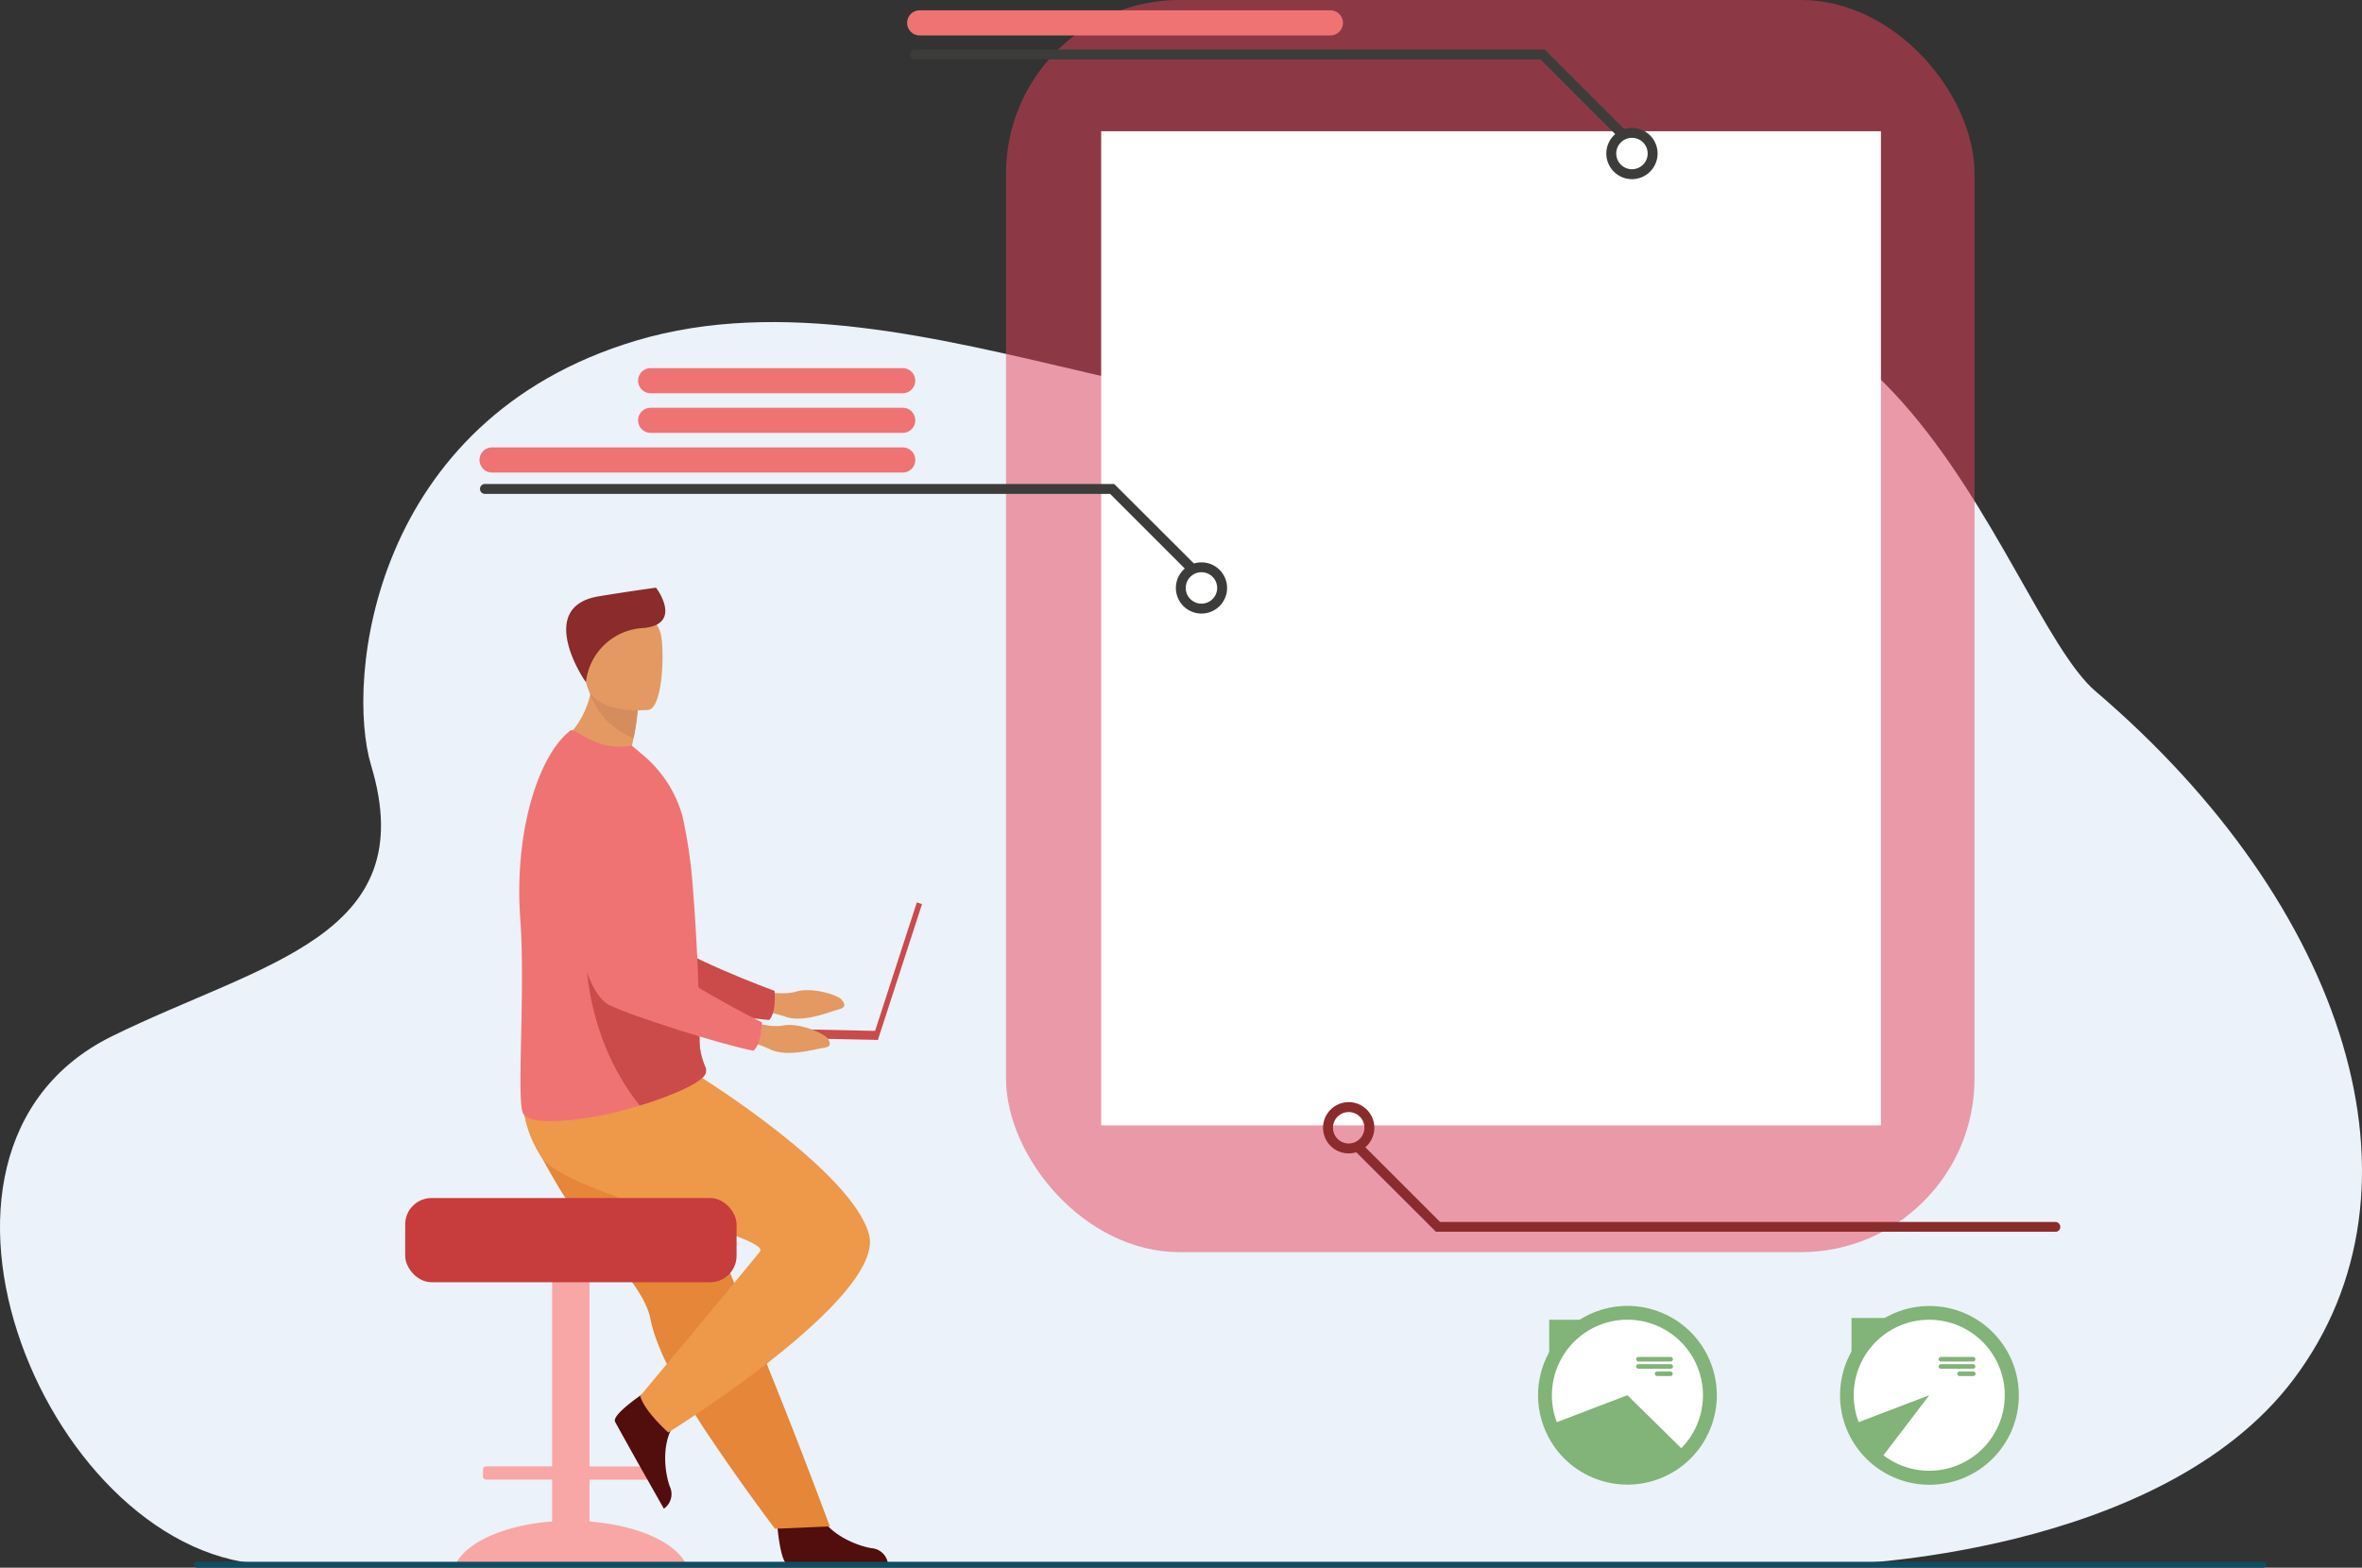 <svg xmlns="http://www.w3.org/2000/svg" width="340" height="225.711" viewBox="0 0 340 225.711"><rect x="0" y="0" width="340" height="225.711" fill="#333333" stroke="none"/><g transform="translate(0)"><path d="M301.664,157.094c-13.965-11.9-30.8-83.725-88.459-46.325-29.792,19.329-80.031-16.575-121.613-4.186-38.186,11.39-41.867,48.934-38.173,61.166,7.463,24.709-15.763,28.386-37.311,39-33.8,16.656-8.746,75.8,23.179,76.075s225.113,0,225.113,0,46.44-1.062,65.73-26.66C350.887,228.625,337.729,187.86,301.664,157.094Z" transform="translate(0 -57.547)" fill="#ebf2f9"/><path d="M263.08,511.654s.4,6.524,1.666,6.617h6.4l7.956-.047a2.584,2.584,0,0,0-2.38-2.32c-2.325-.4-6.218-2.04-7.624-5.1C267.615,507.57,263.08,511.654,263.08,511.654Z" transform="translate(-151.271 -292.997)" fill="#520d0d"/><path d="M253.944,335.39s3.464.888,5.669.225,5.992.425,6.6,1.233.387,1.122-.7,1.4-4.951,1.925-7.488.969a20.073,20.073,0,0,0-5.848-.986Z" transform="translate(-145.004 -192.85)" fill="#e49963"/><path d="M185.84,259.323s3.9,27.672,10.344,30.149c3.179,1.224,17.238,3.995,21.4,4.275,0,0,1.02-.829.769-4.19,0,0-14.73-5.41-16.821-8.351-3.115-4.373,1.934-17.88-1.976-21.989S189.066,253.339,185.84,259.323Z" transform="translate(-106.858 -146.889)" fill="#cb4a4a"/><path d="M168.169,455.887v-6.035h-9.494a.463.463,0,0,1-.463-.467v-.965a.467.467,0,0,1,.463-.467h9.494V413.625a1.759,1.759,0,0,1,1.755-1.755H171.8a1.759,1.759,0,0,1,1.751,1.755v34.344h9.49a.468.468,0,0,1,.463.468v.965a.463.463,0,0,1-.463.468h-9.486V455.9c6.876.518,12.38,2.975,13.927,6.188H154.25C155.8,458.879,161.3,456.406,168.169,455.887Z" transform="translate(-88.694 -236.826)" fill="#f9a6a6"/><path d="M182.2,379.747a48.714,48.714,0,0,0,3.8,5.44c4.186,5.283,8.742,9.639,9.533,13.757a18.652,18.652,0,0,0,.74,2.635c.327.944.74,1.938,1.211,2.975a91.558,91.558,0,0,0,7.085,12.108c4.581,6.8,8.891,12.461,8.891,12.461l7.9-.34c-.314-.79-3.761-10.17-8.377-21.628-1.87-4.654-3.863-9.6-5.784-14.373-.255-.637-.51-1.275-.765-1.9-.587-1.458-1.165-2.9-1.73-4.3l-7.777-19.342s-17.31-6.558-19.125-2.308C176.339,368.433,177.55,371.863,182.2,379.747Z" transform="translate(-101.9 -209.012)" fill="#e58638"/><path d="M213.234,470.65s-5.5,3.532-4.964,4.675c.068.153,3.107,5.593,3.107,5.593l3.918,6.927a2.564,2.564,0,0,0,.85-3.209c-.8-2.227-1.211-6.422.769-9.163C219.019,472.618,213.234,470.65,213.234,470.65Z" transform="translate(-119.734 -270.624)" fill="#520d0d"/><path d="M202.809,365s21.726,13.532,24.153,22.623-28.9,28.5-28.9,28.5-3.438-3.03-4.042-5.253c0,0,14.157-16.966,17.229-20.765,1.887-2.337-27.893-8.075-31.526-13.744s-2.337-10.421-2.337-10.421Z" transform="translate(-101.868 -209.876)" fill="#ee9849"/><rect width="47.698" height="12.125" rx="3.8" transform="translate(58.327 172.49)" fill="#c73c3c"/><path d="M199.633,238.3a12.2,12.2,0,0,1,3.311,3c-5.2,1.347-13.834-3.476-13.834-3.476a12.769,12.769,0,0,0,4.594-7.2c.059-.251.119-.506.17-.769a15.622,15.622,0,0,0,.281-2.707l2.393,2.125,3.974,3.561a33.972,33.972,0,0,1-.587,4.02C199.85,237.316,199.748,237.792,199.633,238.3Z" transform="translate(-108.738 -130.612)" fill="#e49963"/><path d="M176.012,274.479c.748,10.026-.506,25.27.34,27.91.731,2.278,9.32.931,12.639.17,1.228-.28,2.716-.684,4.25-1.16,4.284-1.326,8.955-3.221,9.456-4.628a.807.807,0,0,0,.047-.166,1.241,1.241,0,0,0,0-.586,10.024,10.024,0,0,1-.884-3.273c-.085-1.98-.072-4.318-.149-6.83a6.643,6.643,0,0,0-.038-.871v-.264c-.072-2.8-.221-5.742-.391-8.666-.106-1.832-.229-3.646-.374-5.389a71.718,71.718,0,0,0-1.547-11.012,17.666,17.666,0,0,0-5.678-8.768l-1.606-1.356a9.154,9.154,0,0,1-5.742-.765c-2.044-.969-2.75-1.666-3.107-1.4C178.528,251.062,175.132,262.218,176.012,274.479Z" transform="translate(-101.127 -142.237)" fill="#f07373"/><path d="M206.155,342.131c4.288-1.33,8.959-3.226,9.46-4.633a.772.772,0,0,1,.047-.161v-.591a10.066,10.066,0,0,1-.884-3.268c-.085-1.98-.072-4.318-.149-6.83a8.53,8.53,0,0,0-.038-.871v-.264L198.4,318.17S197.447,331.222,206.155,342.131Z" transform="translate(-114.062 -182.948)" fill="#cb4a4a"/><path d="M206.449,235.751a33.972,33.972,0,0,1-.587,4.02,10.528,10.528,0,0,1-6.23-6.247,7.138,7.138,0,0,1-.242-.68l.425-.089,2.673-.565Z" transform="translate(-114.649 -133.51)" fill="#d68d5d"/><path d="M206.65,221.295s-8.53.961-9.048-4.36-1.963-8.78,3.46-9.618,6.681,1.088,7.284,2.822S208.855,220.908,206.65,221.295Z" transform="translate(-113.294 -119.091)" fill="#e49963"/><path d="M194.615,212.684a8.762,8.762,0,0,1,8.3-7.794c5.317-.5,2.354-5.079,1.785-5.81,0,0-4.071.561-8.249,1.249C187.692,201.779,193.757,211.583,194.615,212.684Z" transform="translate(-110.27 -114.471)" fill="#8b2b2b"/><rect width="0.786" height="20.553" transform="translate(126.37 149.721) rotate(-162)" fill="#cb4a4a"/><rect width="21.569" height="1.292" transform="translate(126.365 149.727) rotate(-178.78)" fill="#cb4a4a"/><path d="M249.341,345.4s3.349,1.275,5.61.85,5.912,1.1,6.43,1.955.259,1.16-.85,1.313-5.13,1.368-7.548.14a20.216,20.216,0,0,0-5.7-1.628Z" transform="translate(-142.186 -198.606)" fill="#e49963"/><path d="M189.89,262.859s.816,27.935,6.953,31.106c3.026,1.568,16.694,5.874,20.8,6.609,0,0,1.1-.71,1.228-4.08,0,0-14.025-7-15.8-10.153-2.614-4.675,3.893-17.557.463-22.074S193.762,257.266,189.89,262.859Z" transform="translate(-109.187 -149.291)" fill="#f07373"/><rect width="139.412" height="180.284" rx="25" transform="translate(284.226 180.284) rotate(180)" fill="#e94058" opacity="0.5"/><rect width="112.242" height="143.139" transform="translate(270.75 162.035) rotate(180)" fill="#fff"/><path d="M401.951,197.889a3.685,3.685,0,1,1,3.689-3.685A3.685,3.685,0,0,1,401.951,197.889Zm0-5.95a2.261,2.261,0,1,0,2.261,2.261,2.261,2.261,0,0,0-2.261-2.261Z" transform="translate(-229.006 -109.549)" fill="#3c3c3b"/><path d="M264.854,176.672a.71.71,0,0,1-.506-.208l-11.071-11.075H163.284a.714.714,0,0,1,0-1.428h90.58l11.5,11.475a.714.714,0,0,1-.506,1.215Z" transform="translate(-93.478 -94.277)" fill="#3c3c3b"/><path d="M451.813,380.758a3.689,3.689,0,1,1,3.685-3.689A3.689,3.689,0,0,1,451.813,380.758Zm0-5.95a2.261,2.261,0,1,0,2.257,2.257,2.261,2.261,0,0,0-2.257-2.257Z" transform="translate(-257.67 -214.694)" fill="#8b2b2b"/><path d="M559.675,400.113H470.523l-11.5-11.475a.715.715,0,1,1,1.012-1.011L471.114,398.7h88.561a.714.714,0,0,1,0,1.428Z" transform="translate(-263.82 -222.765)" fill="#8b2b2b"/><path d="M547.749,50.708a3.689,3.689,0,1,1,2.61-1.082,3.689,3.689,0,0,1-2.61,1.082Zm0-5.95a2.261,2.261,0,1,0,2.261,2.257,2.261,2.261,0,0,0-2.261-2.257Z" transform="translate(-312.835 -24.915)" fill="#3c3c3b"/><path d="M410.59,29.5a.731.731,0,0,1-.506-.208l-11.075-11.08H309.02a.714.714,0,1,1,0-1.424H399.6l11.475,11.475a.723.723,0,0,1,0,1.011A.731.731,0,0,1,410.59,29.5Z" transform="translate(-177.244 -9.651)" fill="#3c3c3b"/><path d="M223.334,155.187H164.216a1.806,1.806,0,0,1-1.806-1.806h0a1.806,1.806,0,0,1,1.806-1.81h59.117a1.806,1.806,0,0,1,1.806,1.81h0A1.806,1.806,0,0,1,223.334,155.187Z" transform="translate(-93.386 -87.153)" fill="#f07373"/><path d="M254.217,141.757H217.926a1.806,1.806,0,0,1-1.806-1.806h0a1.806,1.806,0,0,1,1.806-1.81h36.291a1.806,1.806,0,0,1,1.8,1.811h0A1.806,1.806,0,0,1,254.217,141.757Z" transform="translate(-124.269 -79.431)" fill="#f07373"/><path d="M254.217,128.332H217.926a1.806,1.806,0,0,1-1.806-1.806h0a1.806,1.806,0,0,1,1.806-1.806h36.291a1.806,1.806,0,0,1,1.8,1.819h0a1.806,1.806,0,0,1-1.8,1.793Z" transform="translate(-124.269 -71.714)" fill="#f07373"/><path d="M368.168,7.112H309.05a1.806,1.806,0,0,1-1.81-1.806h0A1.806,1.806,0,0,1,309.05,3.5h59.117a1.806,1.806,0,0,1,1.806,1.806h0a1.806,1.806,0,0,1-1.806,1.806Z" transform="translate(-176.663 -2.012)" fill="#f07373"/><circle cx="12.865" cy="12.865" r="12.865" transform="translate(217.455 207.852) rotate(-67.5)" fill="#82b378"/><path d="M538.851,433.72a10.876,10.876,0,0,1,7.752,18.5l-7.752-7.629-10.162,3.88a10.888,10.888,0,0,1,10.162-14.756Z" transform="translate(-304.589 -243.708)" fill="#fff"/><path d="M556.857,446.32h4.633a.332.332,0,0,1,.327.331h0a.331.331,0,0,1-.327.331h-4.633a.331.331,0,0,1-.327-.331h0A.331.331,0,0,1,556.857,446.32Z" transform="translate(-321.005 -250.953)" fill="#82b378"/><path d="M556.851,448.78h4.633a.331.331,0,0,1,0,.663h-4.633a.331.331,0,0,1,0-.663Z" transform="translate(-321 -252.368)" fill="#82b378"/><path d="M563.2,451.247h1.912a.331.331,0,0,1,0,.659H563.2a.331.331,0,1,1,0-.659Z" transform="translate(-324.629 -253.785)" fill="#82b378"/><path d="M527.06,438.217l5.087-5.087H527.06Z" transform="translate(-304.06 -243.111)" fill="#82b378"/><circle cx="12.865" cy="12.865" r="12.865" transform="matrix(0.05, -0.999, 0.999, 0.05, 264.241, 213.115)" fill="#82b378"/><path d="M630.2,444.6a10.871,10.871,0,1,1,4.28,8.649l6.6-8.649-10.162,3.88A10.884,10.884,0,0,1,630.2,444.6Z" transform="translate(-363.366 -243.717)" fill="#fff"/><path d="M659.292,446.32h4.628a.331.331,0,0,1,.332.331h0a.331.331,0,0,1-.332.331h-4.628a.331.331,0,0,1-.332-.331h0A.331.331,0,0,1,659.292,446.32Z" transform="translate(-379.903 -250.953)" fill="#82b378"/><path d="M659.292,448.78h4.628a.331.331,0,1,1,0,.663h-4.628a.331.331,0,1,1,0-.663Z" transform="translate(-379.903 -252.368)" fill="#82b378"/><path d="M665.631,451.247h1.912a.331.331,0,1,1,0,.659h-1.912a.331.331,0,1,1,0-.659Z" transform="translate(-383.526 -253.785)" fill="#82b378"/><path d="M629.45,438.217l5.087-5.087H629.45Z" transform="translate(-362.935 -243.369)" fill="#82b378"/><path d="M363.62,529.94H66.185a.425.425,0,0,1-.425-.425h0a.425.425,0,0,1,.425-.425H363.62a.425.425,0,0,1,.425.425h0A.425.425,0,0,1,363.62,529.94Z" transform="translate(-37.812 -304.228)" fill="#104d61"/></g></svg>